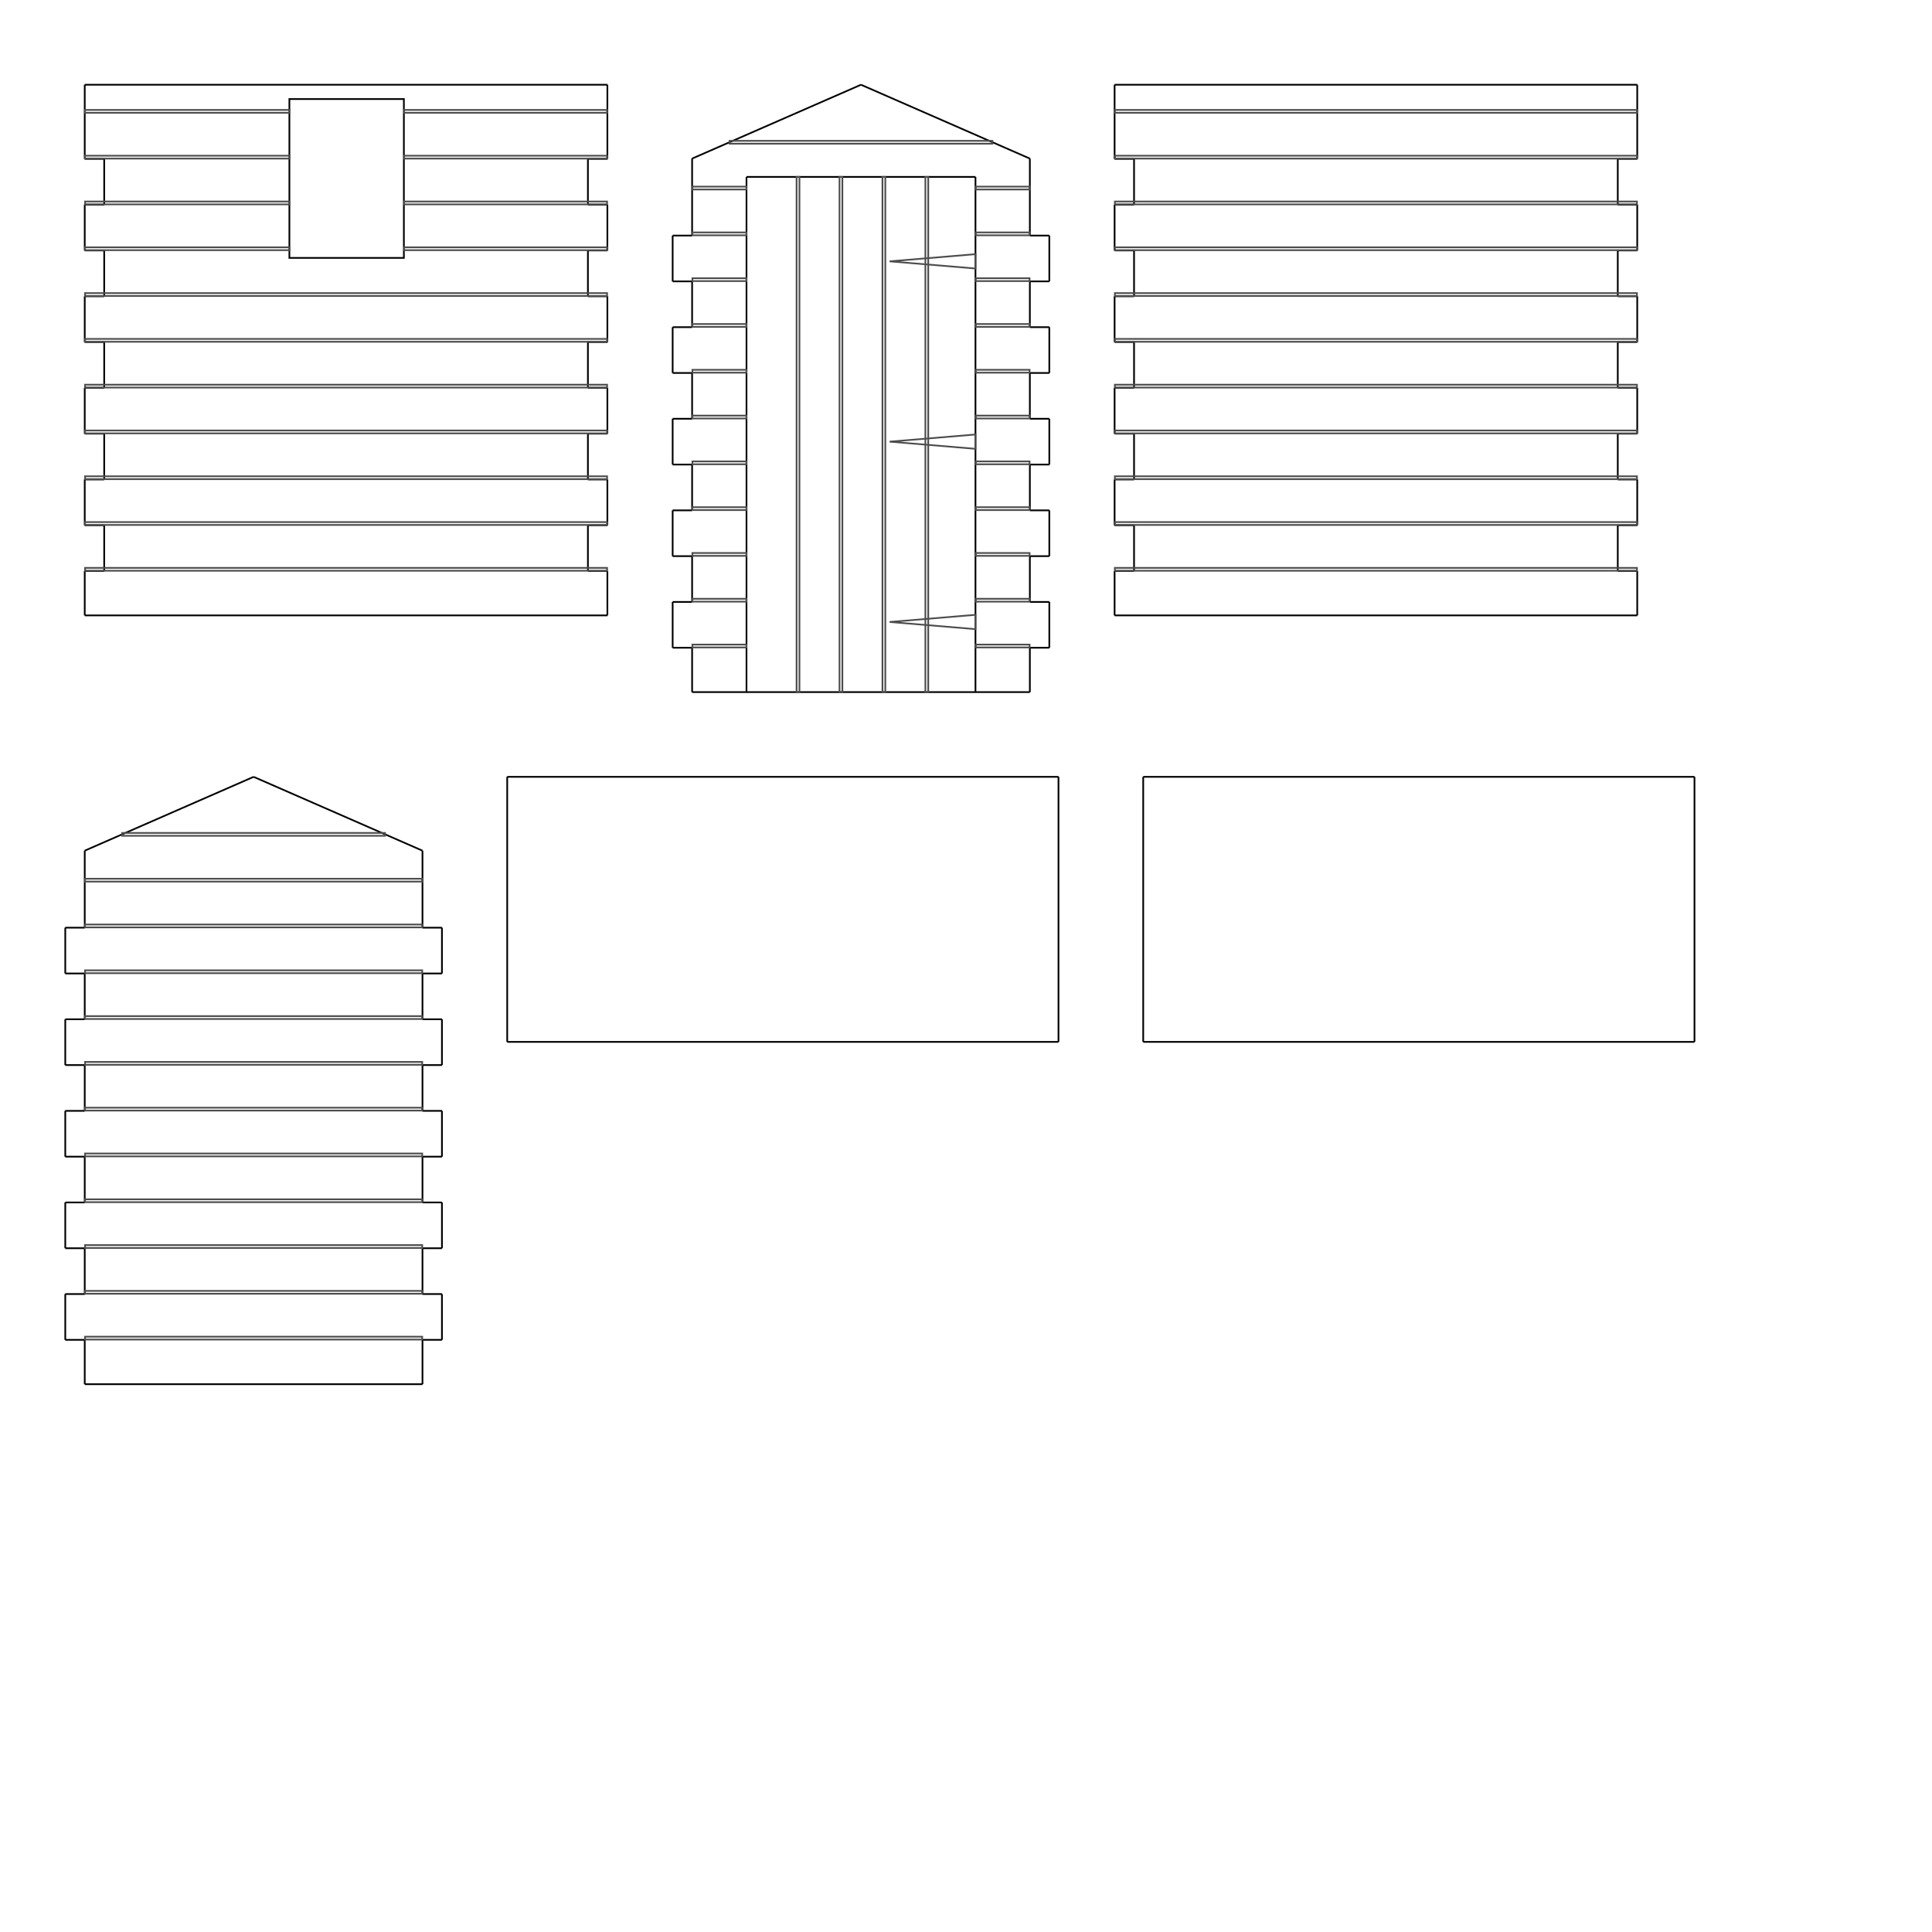 <?xml version="1.0" encoding="utf-8" ?>
<svg baseProfile="tiny" height="1140.0" version="1.2" width="1140.0" xmlns="http://www.w3.org/2000/svg" xmlns:ev="http://www.w3.org/2001/xml-events" xmlns:xlink="http://www.w3.org/1999/xlink"><defs /><line stroke="rgb(0%,0%,0%)" stroke-width="1" x1="50.0" x2="358.391" y1="50.0" y2="50.0" /><line stroke="rgb(0%,0%,0%)" stroke-width="1" x1="358.391" x2="358.391" y1="363.12" y2="336.942" /><line stroke="rgb(0%,0%,0%)" stroke-width="1" x1="358.391" x2="346.907" y1="336.942" y2="336.942" /><line stroke="rgb(0%,0%,0%)" stroke-width="1" x1="346.907" x2="346.907" y1="336.942" y2="309.92" /><line stroke="rgb(0%,0%,0%)" stroke-width="1" x1="346.907" x2="358.391" y1="309.92" y2="309.92" /><line stroke="rgb(0%,0%,0%)" stroke-width="1" x1="358.391" x2="358.391" y1="309.92" y2="282.898" /><line stroke="rgb(0%,0%,0%)" stroke-width="1" x1="358.391" x2="346.907" y1="282.898" y2="282.898" /><line stroke="rgb(0%,0%,0%)" stroke-width="1" x1="346.907" x2="346.907" y1="282.898" y2="255.876" /><line stroke="rgb(0%,0%,0%)" stroke-width="1" x1="346.907" x2="358.391" y1="255.876" y2="255.876" /><line stroke="rgb(0%,0%,0%)" stroke-width="1" x1="358.391" x2="358.391" y1="255.876" y2="228.853" /><line stroke="rgb(0%,0%,0%)" stroke-width="1" x1="358.391" x2="346.907" y1="228.853" y2="228.853" /><line stroke="rgb(0%,0%,0%)" stroke-width="1" x1="346.907" x2="346.907" y1="228.853" y2="201.831" /><line stroke="rgb(0%,0%,0%)" stroke-width="1" x1="346.907" x2="358.391" y1="201.831" y2="201.831" /><line stroke="rgb(0%,0%,0%)" stroke-width="1" x1="358.391" x2="358.391" y1="201.831" y2="174.809" /><line stroke="rgb(0%,0%,0%)" stroke-width="1" x1="358.391" x2="346.907" y1="174.809" y2="174.809" /><line stroke="rgb(0%,0%,0%)" stroke-width="1" x1="346.907" x2="346.907" y1="174.809" y2="147.787" /><line stroke="rgb(0%,0%,0%)" stroke-width="1" x1="346.907" x2="358.391" y1="147.787" y2="147.787" /><line stroke="rgb(0%,0%,0%)" stroke-width="1" x1="358.391" x2="358.391" y1="147.787" y2="120.764" /><line stroke="rgb(0%,0%,0%)" stroke-width="1" x1="358.391" x2="346.907" y1="120.764" y2="120.764" /><line stroke="rgb(0%,0%,0%)" stroke-width="1" x1="346.907" x2="346.907" y1="120.764" y2="93.742" /><line stroke="rgb(0%,0%,0%)" stroke-width="1" x1="346.907" x2="358.391" y1="93.742" y2="93.742" /><line stroke="rgb(0%,0%,0%)" stroke-width="1" x1="358.391" x2="358.391" y1="93.742" y2="66.72" /><line stroke="rgb(0%,0%,0%)" stroke-width="1" x1="358.391" x2="358.391" y1="66.72" y2="50.0" /><line stroke="rgb(0%,0%,0%)" stroke-width="1" x1="358.391" x2="50.0" y1="363.12" y2="363.12" /><line stroke="rgb(0%,0%,0%)" stroke-width="1" x1="50.0" x2="50.0" y1="363.12" y2="336.942" /><line stroke="rgb(0%,0%,0%)" stroke-width="1" x1="50.0" x2="61.484" y1="336.942" y2="336.942" /><line stroke="rgb(0%,0%,0%)" stroke-width="1" x1="61.484" x2="61.484" y1="336.942" y2="309.92" /><line stroke="rgb(0%,0%,0%)" stroke-width="1" x1="61.484" x2="50.0" y1="309.92" y2="309.92" /><line stroke="rgb(0%,0%,0%)" stroke-width="1" x1="50.0" x2="50.0" y1="309.92" y2="282.898" /><line stroke="rgb(0%,0%,0%)" stroke-width="1" x1="50.0" x2="61.484" y1="282.898" y2="282.898" /><line stroke="rgb(0%,0%,0%)" stroke-width="1" x1="61.484" x2="61.484" y1="282.898" y2="255.876" /><line stroke="rgb(0%,0%,0%)" stroke-width="1" x1="61.484" x2="50.0" y1="255.876" y2="255.876" /><line stroke="rgb(0%,0%,0%)" stroke-width="1" x1="50.0" x2="50.0" y1="255.876" y2="228.853" /><line stroke="rgb(0%,0%,0%)" stroke-width="1" x1="50.0" x2="61.484" y1="228.853" y2="228.853" /><line stroke="rgb(0%,0%,0%)" stroke-width="1" x1="61.484" x2="61.484" y1="228.853" y2="201.831" /><line stroke="rgb(0%,0%,0%)" stroke-width="1" x1="61.484" x2="50.0" y1="201.831" y2="201.831" /><line stroke="rgb(0%,0%,0%)" stroke-width="1" x1="50.0" x2="50.0" y1="201.831" y2="174.809" /><line stroke="rgb(0%,0%,0%)" stroke-width="1" x1="50.0" x2="61.484" y1="174.809" y2="174.809" /><line stroke="rgb(0%,0%,0%)" stroke-width="1" x1="61.484" x2="61.484" y1="174.809" y2="147.787" /><line stroke="rgb(0%,0%,0%)" stroke-width="1" x1="61.484" x2="50.0" y1="147.787" y2="147.787" /><line stroke="rgb(0%,0%,0%)" stroke-width="1" x1="50.0" x2="50.0" y1="147.787" y2="120.764" /><line stroke="rgb(0%,0%,0%)" stroke-width="1" x1="50.0" x2="61.484" y1="120.764" y2="120.764" /><line stroke="rgb(0%,0%,0%)" stroke-width="1" x1="61.484" x2="61.484" y1="120.764" y2="93.742" /><line stroke="rgb(0%,0%,0%)" stroke-width="1" x1="61.484" x2="50.0" y1="93.742" y2="93.742" /><line stroke="rgb(0%,0%,0%)" stroke-width="1" x1="50.0" x2="50.0" y1="93.742" y2="66.72" /><line stroke="rgb(0%,0%,0%)" stroke-width="1" x1="50.0" x2="50.0" y1="66.72" y2="50.0" /><rect fill="none" height="93.733" stroke="rgb(0%,0%,0%)" stroke-width="1" width="67.556" x="170.756" y="58.444" /><polygon fill="none" points="50.169,335.084 358.222,335.084 358.222,336.773 50.169,336.773 50.169,335.084" stroke="rgb(30%,30%,30%)" stroke-width="1" /><polygon fill="none" points="50.169,308.062 358.222,308.062 358.222,309.751 50.169,309.751 50.169,308.062" stroke="rgb(30%,30%,30%)" stroke-width="1" /><polygon fill="none" points="50.169,281.04 358.222,281.04 358.222,282.729 50.169,282.729 50.169,281.04" stroke="rgb(30%,30%,30%)" stroke-width="1" /><polygon fill="none" points="50.169,254.018 358.222,254.018 358.222,255.707 50.169,255.707 50.169,254.018" stroke="rgb(30%,30%,30%)" stroke-width="1" /><polygon fill="none" points="50.169,226.996 358.222,226.996 358.222,228.684 50.169,228.684 50.169,226.996" stroke="rgb(30%,30%,30%)" stroke-width="1" /><polygon fill="none" points="50.169,199.973 358.222,199.973 358.222,201.662 50.169,201.662 50.169,199.973" stroke="rgb(30%,30%,30%)" stroke-width="1" /><polygon fill="none" points="50.169,172.951 358.222,172.951 358.222,174.64 50.169,174.64 50.169,172.951" stroke="rgb(30%,30%,30%)" stroke-width="1" /><polygon fill="none" points="50.169,145.929 170.756,145.929 170.756,147.618 50.169,147.618 50.169,145.929" stroke="rgb(30%,30%,30%)" stroke-width="1" /><polygon fill="none" points="238.48,145.929 358.222,145.929 358.222,147.618 238.48,147.618 238.48,145.929" stroke="rgb(30%,30%,30%)" stroke-width="1" /><polygon fill="none" points="50.169,118.907 170.756,118.907 170.756,120.596 50.169,120.596 50.169,118.907" stroke="rgb(30%,30%,30%)" stroke-width="1" /><polygon fill="none" points="238.48,118.907 358.222,118.907 358.222,120.596 238.48,120.596 238.48,118.907" stroke="rgb(30%,30%,30%)" stroke-width="1" /><polygon fill="none" points="50.169,91.884 170.756,91.884 170.756,93.573 50.169,93.573 50.169,91.884" stroke="rgb(30%,30%,30%)" stroke-width="1" /><polygon fill="none" points="238.48,91.884 358.222,91.884 358.222,93.573 238.48,93.573 238.48,91.884" stroke="rgb(30%,30%,30%)" stroke-width="1" /><polygon fill="none" points="50.169,64.862 170.756,64.862 170.756,66.551 50.169,66.551 50.169,64.862" stroke="rgb(30%,30%,30%)" stroke-width="1" /><polygon fill="none" points="238.48,64.862 358.222,64.862 358.222,66.551 238.48,66.551 238.48,64.862" stroke="rgb(30%,30%,30%)" stroke-width="1" /><line stroke="rgb(0%,0%,0%)" stroke-width="1" x1="408.391" x2="508.036" y1="93.573" y2="50.0" /><line stroke="rgb(0%,0%,0%)" stroke-width="1" x1="508.036" x2="607.68" y1="50.0" y2="93.573" /><line stroke="rgb(0%,0%,0%)" stroke-width="1" x1="607.68" x2="607.68" y1="408.382" y2="382.204" /><line stroke="rgb(0%,0%,0%)" stroke-width="1" x1="607.68" x2="619.164" y1="382.204" y2="382.204" /><line stroke="rgb(0%,0%,0%)" stroke-width="1" x1="619.164" x2="619.164" y1="382.204" y2="355.182" /><line stroke="rgb(0%,0%,0%)" stroke-width="1" x1="619.164" x2="607.68" y1="355.182" y2="355.182" /><line stroke="rgb(0%,0%,0%)" stroke-width="1" x1="607.68" x2="607.68" y1="355.182" y2="328.16" /><line stroke="rgb(0%,0%,0%)" stroke-width="1" x1="607.68" x2="619.164" y1="328.16" y2="328.16" /><line stroke="rgb(0%,0%,0%)" stroke-width="1" x1="619.164" x2="619.164" y1="328.16" y2="301.138" /><line stroke="rgb(0%,0%,0%)" stroke-width="1" x1="619.164" x2="607.68" y1="301.138" y2="301.138" /><line stroke="rgb(0%,0%,0%)" stroke-width="1" x1="607.68" x2="607.68" y1="301.138" y2="274.116" /><line stroke="rgb(0%,0%,0%)" stroke-width="1" x1="607.68" x2="619.164" y1="274.116" y2="274.116" /><line stroke="rgb(0%,0%,0%)" stroke-width="1" x1="619.164" x2="619.164" y1="274.116" y2="247.093" /><line stroke="rgb(0%,0%,0%)" stroke-width="1" x1="619.164" x2="607.68" y1="247.093" y2="247.093" /><line stroke="rgb(0%,0%,0%)" stroke-width="1" x1="607.68" x2="607.68" y1="247.093" y2="220.071" /><line stroke="rgb(0%,0%,0%)" stroke-width="1" x1="607.68" x2="619.164" y1="220.071" y2="220.071" /><line stroke="rgb(0%,0%,0%)" stroke-width="1" x1="619.164" x2="619.164" y1="220.071" y2="193.049" /><line stroke="rgb(0%,0%,0%)" stroke-width="1" x1="619.164" x2="607.68" y1="193.049" y2="193.049" /><line stroke="rgb(0%,0%,0%)" stroke-width="1" x1="607.68" x2="607.68" y1="193.049" y2="166.027" /><line stroke="rgb(0%,0%,0%)" stroke-width="1" x1="607.68" x2="619.164" y1="166.027" y2="166.027" /><line stroke="rgb(0%,0%,0%)" stroke-width="1" x1="619.164" x2="619.164" y1="166.027" y2="139.004" /><line stroke="rgb(0%,0%,0%)" stroke-width="1" x1="619.164" x2="607.68" y1="139.004" y2="139.004" /><line stroke="rgb(0%,0%,0%)" stroke-width="1" x1="607.68" x2="607.68" y1="139.004" y2="111.982" /><line stroke="rgb(0%,0%,0%)" stroke-width="1" x1="607.68" x2="607.68" y1="111.982" y2="93.573" /><line stroke="rgb(0%,0%,0%)" stroke-width="1" x1="607.68" x2="408.391" y1="408.382" y2="408.382" /><line stroke="rgb(0%,0%,0%)" stroke-width="1" x1="408.391" x2="408.391" y1="408.382" y2="382.204" /><line stroke="rgb(0%,0%,0%)" stroke-width="1" x1="408.391" x2="396.907" y1="382.204" y2="382.204" /><line stroke="rgb(0%,0%,0%)" stroke-width="1" x1="396.907" x2="396.907" y1="382.204" y2="355.182" /><line stroke="rgb(0%,0%,0%)" stroke-width="1" x1="396.907" x2="408.391" y1="355.182" y2="355.182" /><line stroke="rgb(0%,0%,0%)" stroke-width="1" x1="408.391" x2="408.391" y1="355.182" y2="328.16" /><line stroke="rgb(0%,0%,0%)" stroke-width="1" x1="408.391" x2="396.907" y1="328.16" y2="328.16" /><line stroke="rgb(0%,0%,0%)" stroke-width="1" x1="396.907" x2="396.907" y1="328.16" y2="301.138" /><line stroke="rgb(0%,0%,0%)" stroke-width="1" x1="396.907" x2="408.391" y1="301.138" y2="301.138" /><line stroke="rgb(0%,0%,0%)" stroke-width="1" x1="408.391" x2="408.391" y1="301.138" y2="274.116" /><line stroke="rgb(0%,0%,0%)" stroke-width="1" x1="408.391" x2="396.907" y1="274.116" y2="274.116" /><line stroke="rgb(0%,0%,0%)" stroke-width="1" x1="396.907" x2="396.907" y1="274.116" y2="247.093" /><line stroke="rgb(0%,0%,0%)" stroke-width="1" x1="396.907" x2="408.391" y1="247.093" y2="247.093" /><line stroke="rgb(0%,0%,0%)" stroke-width="1" x1="408.391" x2="408.391" y1="247.093" y2="220.071" /><line stroke="rgb(0%,0%,0%)" stroke-width="1" x1="408.391" x2="396.907" y1="220.071" y2="220.071" /><line stroke="rgb(0%,0%,0%)" stroke-width="1" x1="396.907" x2="396.907" y1="220.071" y2="193.049" /><line stroke="rgb(0%,0%,0%)" stroke-width="1" x1="396.907" x2="408.391" y1="193.049" y2="193.049" /><line stroke="rgb(0%,0%,0%)" stroke-width="1" x1="408.391" x2="408.391" y1="193.049" y2="166.027" /><line stroke="rgb(0%,0%,0%)" stroke-width="1" x1="408.391" x2="396.907" y1="166.027" y2="166.027" /><line stroke="rgb(0%,0%,0%)" stroke-width="1" x1="396.907" x2="396.907" y1="166.027" y2="139.004" /><line stroke="rgb(0%,0%,0%)" stroke-width="1" x1="396.907" x2="408.391" y1="139.004" y2="139.004" /><line stroke="rgb(0%,0%,0%)" stroke-width="1" x1="408.391" x2="408.391" y1="139.004" y2="111.982" /><line stroke="rgb(0%,0%,0%)" stroke-width="1" x1="408.391" x2="408.391" y1="111.982" y2="93.573" /><line stroke="rgb(0%,0%,0%)" stroke-width="1" x1="440.48" x2="440.48" y1="408.382" y2="104.382" /><line stroke="rgb(0%,0%,0%)" stroke-width="1" x1="440.48" x2="575.591" y1="104.382" y2="104.382" /><line stroke="rgb(0%,0%,0%)" stroke-width="1" x1="575.591" x2="575.591" y1="104.382" y2="408.382" /><polygon fill="none" points="408.56,380.347 440.48,380.347 440.48,382.036 408.56,382.036 408.56,380.347" stroke="rgb(30%,30%,30%)" stroke-width="1" /><polygon fill="none" points="575.76,380.347 607.511,380.347 607.511,382.036 575.76,382.036 575.76,380.347" stroke="rgb(30%,30%,30%)" stroke-width="1" /><polygon fill="none" points="408.56,353.324 440.48,353.324 440.48,355.013 408.56,355.013 408.56,353.324" stroke="rgb(30%,30%,30%)" stroke-width="1" /><polygon fill="none" points="575.76,353.324 607.511,353.324 607.511,355.013 575.76,355.013 575.76,353.324" stroke="rgb(30%,30%,30%)" stroke-width="1" /><polygon fill="none" points="408.56,326.302 440.48,326.302 440.48,327.991 408.56,327.991 408.56,326.302" stroke="rgb(30%,30%,30%)" stroke-width="1" /><polygon fill="none" points="575.76,326.302 607.511,326.302 607.511,327.991 575.76,327.991 575.76,326.302" stroke="rgb(30%,30%,30%)" stroke-width="1" /><polygon fill="none" points="408.56,299.28 440.48,299.28 440.48,300.969 408.56,300.969 408.56,299.28" stroke="rgb(30%,30%,30%)" stroke-width="1" /><polygon fill="none" points="575.76,299.28 607.511,299.28 607.511,300.969 575.76,300.969 575.76,299.28" stroke="rgb(30%,30%,30%)" stroke-width="1" /><polygon fill="none" points="408.56,272.258 440.48,272.258 440.48,273.947 408.56,273.947 408.56,272.258" stroke="rgb(30%,30%,30%)" stroke-width="1" /><polygon fill="none" points="575.76,272.258 607.511,272.258 607.511,273.947 575.76,273.947 575.76,272.258" stroke="rgb(30%,30%,30%)" stroke-width="1" /><polygon fill="none" points="408.56,245.236 440.48,245.236 440.48,246.924 408.56,246.924 408.56,245.236" stroke="rgb(30%,30%,30%)" stroke-width="1" /><polygon fill="none" points="575.76,245.236 607.511,245.236 607.511,246.924 575.76,246.924 575.76,245.236" stroke="rgb(30%,30%,30%)" stroke-width="1" /><polygon fill="none" points="408.56,218.213 440.48,218.213 440.48,219.902 408.56,219.902 408.56,218.213" stroke="rgb(30%,30%,30%)" stroke-width="1" /><polygon fill="none" points="575.76,218.213 607.511,218.213 607.511,219.902 575.76,219.902 575.76,218.213" stroke="rgb(30%,30%,30%)" stroke-width="1" /><polygon fill="none" points="408.56,191.191 440.48,191.191 440.48,192.88 408.56,192.88 408.56,191.191" stroke="rgb(30%,30%,30%)" stroke-width="1" /><polygon fill="none" points="575.76,191.191 607.511,191.191 607.511,192.88 575.76,192.88 575.76,191.191" stroke="rgb(30%,30%,30%)" stroke-width="1" /><polygon fill="none" points="408.56,164.169 440.48,164.169 440.48,165.858 408.56,165.858 408.56,164.169" stroke="rgb(30%,30%,30%)" stroke-width="1" /><polygon fill="none" points="575.76,164.169 607.511,164.169 607.511,165.858 575.76,165.858 575.76,164.169" stroke="rgb(30%,30%,30%)" stroke-width="1" /><polygon fill="none" points="408.56,137.147 440.48,137.147 440.48,138.836 408.56,138.836 408.56,137.147" stroke="rgb(30%,30%,30%)" stroke-width="1" /><polygon fill="none" points="575.76,137.147 607.511,137.147 607.511,138.836 575.76,138.836 575.76,137.147" stroke="rgb(30%,30%,30%)" stroke-width="1" /><polygon fill="none" points="408.56,110.124 440.48,110.124 440.48,111.813 408.56,111.813 408.56,110.124" stroke="rgb(30%,30%,30%)" stroke-width="1" /><polygon fill="none" points="575.76,110.124 607.511,110.124 607.511,111.813 575.76,111.813 575.76,110.124" stroke="rgb(30%,30%,30%)" stroke-width="1" /><polygon fill="none" points="430.516,83.102 585.556,83.102 585.556,84.791 430.516,84.791 430.516,83.102" stroke="rgb(30%,30%,30%)" stroke-width="1" /><rect fill="none" height="304.0" stroke="rgb(30%,30%,30%)" stroke-width="1" width="1.689" x="470.036" y="104.382" /><rect fill="none" height="304.0" stroke="rgb(30%,30%,30%)" stroke-width="1" width="1.689" x="495.369" y="104.382" /><rect fill="none" height="304.0" stroke="rgb(30%,30%,30%)" stroke-width="1" width="1.689" x="520.702" y="104.382" /><rect fill="none" height="304.0" stroke="rgb(30%,30%,30%)" stroke-width="1" width="1.689" x="546.036" y="104.382" /><polygon fill="none" points="575.591,149.982 524.924,154.204 575.591,158.427 575.591,149.982" stroke="rgb(30%,30%,30%)" stroke-width="1" /><polygon fill="none" points="575.591,256.382 524.924,260.604 575.591,264.827 575.591,256.382" stroke="rgb(30%,30%,30%)" stroke-width="1" /><polygon fill="none" points="575.591,362.782 524.924,367.004 575.591,371.227 575.591,362.782" stroke="rgb(30%,30%,30%)" stroke-width="1" /><line stroke="rgb(0%,0%,0%)" stroke-width="1" x1="657.68" x2="966.071" y1="50.0" y2="50.0" /><line stroke="rgb(0%,0%,0%)" stroke-width="1" x1="966.071" x2="966.071" y1="363.12" y2="336.942" /><line stroke="rgb(0%,0%,0%)" stroke-width="1" x1="966.071" x2="954.587" y1="336.942" y2="336.942" /><line stroke="rgb(0%,0%,0%)" stroke-width="1" x1="954.587" x2="954.587" y1="336.942" y2="309.92" /><line stroke="rgb(0%,0%,0%)" stroke-width="1" x1="954.587" x2="966.071" y1="309.92" y2="309.92" /><line stroke="rgb(0%,0%,0%)" stroke-width="1" x1="966.071" x2="966.071" y1="309.92" y2="282.898" /><line stroke="rgb(0%,0%,0%)" stroke-width="1" x1="966.071" x2="954.587" y1="282.898" y2="282.898" /><line stroke="rgb(0%,0%,0%)" stroke-width="1" x1="954.587" x2="954.587" y1="282.898" y2="255.876" /><line stroke="rgb(0%,0%,0%)" stroke-width="1" x1="954.587" x2="966.071" y1="255.876" y2="255.876" /><line stroke="rgb(0%,0%,0%)" stroke-width="1" x1="966.071" x2="966.071" y1="255.876" y2="228.853" /><line stroke="rgb(0%,0%,0%)" stroke-width="1" x1="966.071" x2="954.587" y1="228.853" y2="228.853" /><line stroke="rgb(0%,0%,0%)" stroke-width="1" x1="954.587" x2="954.587" y1="228.853" y2="201.831" /><line stroke="rgb(0%,0%,0%)" stroke-width="1" x1="954.587" x2="966.071" y1="201.831" y2="201.831" /><line stroke="rgb(0%,0%,0%)" stroke-width="1" x1="966.071" x2="966.071" y1="201.831" y2="174.809" /><line stroke="rgb(0%,0%,0%)" stroke-width="1" x1="966.071" x2="954.587" y1="174.809" y2="174.809" /><line stroke="rgb(0%,0%,0%)" stroke-width="1" x1="954.587" x2="954.587" y1="174.809" y2="147.787" /><line stroke="rgb(0%,0%,0%)" stroke-width="1" x1="954.587" x2="966.071" y1="147.787" y2="147.787" /><line stroke="rgb(0%,0%,0%)" stroke-width="1" x1="966.071" x2="966.071" y1="147.787" y2="120.764" /><line stroke="rgb(0%,0%,0%)" stroke-width="1" x1="966.071" x2="954.587" y1="120.764" y2="120.764" /><line stroke="rgb(0%,0%,0%)" stroke-width="1" x1="954.587" x2="954.587" y1="120.764" y2="93.742" /><line stroke="rgb(0%,0%,0%)" stroke-width="1" x1="954.587" x2="966.071" y1="93.742" y2="93.742" /><line stroke="rgb(0%,0%,0%)" stroke-width="1" x1="966.071" x2="966.071" y1="93.742" y2="66.72" /><line stroke="rgb(0%,0%,0%)" stroke-width="1" x1="966.071" x2="966.071" y1="66.72" y2="50.0" /><line stroke="rgb(0%,0%,0%)" stroke-width="1" x1="966.071" x2="657.68" y1="363.12" y2="363.12" /><line stroke="rgb(0%,0%,0%)" stroke-width="1" x1="657.68" x2="657.68" y1="363.12" y2="336.942" /><line stroke="rgb(0%,0%,0%)" stroke-width="1" x1="657.68" x2="669.164" y1="336.942" y2="336.942" /><line stroke="rgb(0%,0%,0%)" stroke-width="1" x1="669.164" x2="669.164" y1="336.942" y2="309.92" /><line stroke="rgb(0%,0%,0%)" stroke-width="1" x1="669.164" x2="657.68" y1="309.92" y2="309.92" /><line stroke="rgb(0%,0%,0%)" stroke-width="1" x1="657.68" x2="657.68" y1="309.92" y2="282.898" /><line stroke="rgb(0%,0%,0%)" stroke-width="1" x1="657.68" x2="669.164" y1="282.898" y2="282.898" /><line stroke="rgb(0%,0%,0%)" stroke-width="1" x1="669.164" x2="669.164" y1="282.898" y2="255.876" /><line stroke="rgb(0%,0%,0%)" stroke-width="1" x1="669.164" x2="657.68" y1="255.876" y2="255.876" /><line stroke="rgb(0%,0%,0%)" stroke-width="1" x1="657.68" x2="657.68" y1="255.876" y2="228.853" /><line stroke="rgb(0%,0%,0%)" stroke-width="1" x1="657.68" x2="669.164" y1="228.853" y2="228.853" /><line stroke="rgb(0%,0%,0%)" stroke-width="1" x1="669.164" x2="669.164" y1="228.853" y2="201.831" /><line stroke="rgb(0%,0%,0%)" stroke-width="1" x1="669.164" x2="657.68" y1="201.831" y2="201.831" /><line stroke="rgb(0%,0%,0%)" stroke-width="1" x1="657.68" x2="657.68" y1="201.831" y2="174.809" /><line stroke="rgb(0%,0%,0%)" stroke-width="1" x1="657.68" x2="669.164" y1="174.809" y2="174.809" /><line stroke="rgb(0%,0%,0%)" stroke-width="1" x1="669.164" x2="669.164" y1="174.809" y2="147.787" /><line stroke="rgb(0%,0%,0%)" stroke-width="1" x1="669.164" x2="657.68" y1="147.787" y2="147.787" /><line stroke="rgb(0%,0%,0%)" stroke-width="1" x1="657.68" x2="657.68" y1="147.787" y2="120.764" /><line stroke="rgb(0%,0%,0%)" stroke-width="1" x1="657.68" x2="669.164" y1="120.764" y2="120.764" /><line stroke="rgb(0%,0%,0%)" stroke-width="1" x1="669.164" x2="669.164" y1="120.764" y2="93.742" /><line stroke="rgb(0%,0%,0%)" stroke-width="1" x1="669.164" x2="657.68" y1="93.742" y2="93.742" /><line stroke="rgb(0%,0%,0%)" stroke-width="1" x1="657.68" x2="657.68" y1="93.742" y2="66.72" /><line stroke="rgb(0%,0%,0%)" stroke-width="1" x1="657.68" x2="657.68" y1="66.72" y2="50.0" /><polygon fill="none" points="657.849,335.084 965.902,335.084 965.902,336.773 657.849,336.773 657.849,335.084" stroke="rgb(30%,30%,30%)" stroke-width="1" /><polygon fill="none" points="657.849,308.062 965.902,308.062 965.902,309.751 657.849,309.751 657.849,308.062" stroke="rgb(30%,30%,30%)" stroke-width="1" /><polygon fill="none" points="657.849,281.04 965.902,281.04 965.902,282.729 657.849,282.729 657.849,281.04" stroke="rgb(30%,30%,30%)" stroke-width="1" /><polygon fill="none" points="657.849,254.018 965.902,254.018 965.902,255.707 657.849,255.707 657.849,254.018" stroke="rgb(30%,30%,30%)" stroke-width="1" /><polygon fill="none" points="657.849,226.996 965.902,226.996 965.902,228.684 657.849,228.684 657.849,226.996" stroke="rgb(30%,30%,30%)" stroke-width="1" /><polygon fill="none" points="657.849,199.973 965.902,199.973 965.902,201.662 657.849,201.662 657.849,199.973" stroke="rgb(30%,30%,30%)" stroke-width="1" /><polygon fill="none" points="657.849,172.951 965.902,172.951 965.902,174.64 657.849,174.64 657.849,172.951" stroke="rgb(30%,30%,30%)" stroke-width="1" /><polygon fill="none" points="657.849,145.929 965.902,145.929 965.902,147.618 657.849,147.618 657.849,145.929" stroke="rgb(30%,30%,30%)" stroke-width="1" /><polygon fill="none" points="657.849,118.907 965.902,118.907 965.902,120.596 657.849,120.596 657.849,118.907" stroke="rgb(30%,30%,30%)" stroke-width="1" /><polygon fill="none" points="657.849,91.884 965.902,91.884 965.902,93.573 657.849,93.573 657.849,91.884" stroke="rgb(30%,30%,30%)" stroke-width="1" /><polygon fill="none" points="657.849,64.862 965.902,64.862 965.902,66.551 657.849,66.551 657.849,64.862" stroke="rgb(30%,30%,30%)" stroke-width="1" /><line stroke="rgb(0%,0%,0%)" stroke-width="1" x1="50.0" x2="149.644" y1="501.956" y2="458.382" /><line stroke="rgb(0%,0%,0%)" stroke-width="1" x1="149.644" x2="249.289" y1="458.382" y2="501.956" /><line stroke="rgb(0%,0%,0%)" stroke-width="1" x1="249.289" x2="249.289" y1="816.764" y2="790.587" /><line stroke="rgb(0%,0%,0%)" stroke-width="1" x1="249.289" x2="260.773" y1="790.587" y2="790.587" /><line stroke="rgb(0%,0%,0%)" stroke-width="1" x1="260.773" x2="260.773" y1="790.587" y2="763.564" /><line stroke="rgb(0%,0%,0%)" stroke-width="1" x1="260.773" x2="249.289" y1="763.564" y2="763.564" /><line stroke="rgb(0%,0%,0%)" stroke-width="1" x1="249.289" x2="249.289" y1="763.564" y2="736.542" /><line stroke="rgb(0%,0%,0%)" stroke-width="1" x1="249.289" x2="260.773" y1="736.542" y2="736.542" /><line stroke="rgb(0%,0%,0%)" stroke-width="1" x1="260.773" x2="260.773" y1="736.542" y2="709.52" /><line stroke="rgb(0%,0%,0%)" stroke-width="1" x1="260.773" x2="249.289" y1="709.52" y2="709.52" /><line stroke="rgb(0%,0%,0%)" stroke-width="1" x1="249.289" x2="249.289" y1="709.52" y2="682.498" /><line stroke="rgb(0%,0%,0%)" stroke-width="1" x1="249.289" x2="260.773" y1="682.498" y2="682.498" /><line stroke="rgb(0%,0%,0%)" stroke-width="1" x1="260.773" x2="260.773" y1="682.498" y2="655.476" /><line stroke="rgb(0%,0%,0%)" stroke-width="1" x1="260.773" x2="249.289" y1="655.476" y2="655.476" /><line stroke="rgb(0%,0%,0%)" stroke-width="1" x1="249.289" x2="249.289" y1="655.476" y2="628.453" /><line stroke="rgb(0%,0%,0%)" stroke-width="1" x1="249.289" x2="260.773" y1="628.453" y2="628.453" /><line stroke="rgb(0%,0%,0%)" stroke-width="1" x1="260.773" x2="260.773" y1="628.453" y2="601.431" /><line stroke="rgb(0%,0%,0%)" stroke-width="1" x1="260.773" x2="249.289" y1="601.431" y2="601.431" /><line stroke="rgb(0%,0%,0%)" stroke-width="1" x1="249.289" x2="249.289" y1="601.431" y2="574.409" /><line stroke="rgb(0%,0%,0%)" stroke-width="1" x1="249.289" x2="260.773" y1="574.409" y2="574.409" /><line stroke="rgb(0%,0%,0%)" stroke-width="1" x1="260.773" x2="260.773" y1="574.409" y2="547.387" /><line stroke="rgb(0%,0%,0%)" stroke-width="1" x1="260.773" x2="249.289" y1="547.387" y2="547.387" /><line stroke="rgb(0%,0%,0%)" stroke-width="1" x1="249.289" x2="249.289" y1="547.387" y2="520.364" /><line stroke="rgb(0%,0%,0%)" stroke-width="1" x1="249.289" x2="249.289" y1="520.364" y2="501.956" /><line stroke="rgb(0%,0%,0%)" stroke-width="1" x1="249.289" x2="50.0" y1="816.764" y2="816.764" /><line stroke="rgb(0%,0%,0%)" stroke-width="1" x1="50.0" x2="50.0" y1="816.764" y2="790.587" /><line stroke="rgb(0%,0%,0%)" stroke-width="1" x1="50.0" x2="38.516" y1="790.587" y2="790.587" /><line stroke="rgb(0%,0%,0%)" stroke-width="1" x1="38.516" x2="38.516" y1="790.587" y2="763.564" /><line stroke="rgb(0%,0%,0%)" stroke-width="1" x1="38.516" x2="50.0" y1="763.564" y2="763.564" /><line stroke="rgb(0%,0%,0%)" stroke-width="1" x1="50.0" x2="50.0" y1="763.564" y2="736.542" /><line stroke="rgb(0%,0%,0%)" stroke-width="1" x1="50.0" x2="38.516" y1="736.542" y2="736.542" /><line stroke="rgb(0%,0%,0%)" stroke-width="1" x1="38.516" x2="38.516" y1="736.542" y2="709.52" /><line stroke="rgb(0%,0%,0%)" stroke-width="1" x1="38.516" x2="50.0" y1="709.52" y2="709.52" /><line stroke="rgb(0%,0%,0%)" stroke-width="1" x1="50.0" x2="50.0" y1="709.52" y2="682.498" /><line stroke="rgb(0%,0%,0%)" stroke-width="1" x1="50.0" x2="38.516" y1="682.498" y2="682.498" /><line stroke="rgb(0%,0%,0%)" stroke-width="1" x1="38.516" x2="38.516" y1="682.498" y2="655.476" /><line stroke="rgb(0%,0%,0%)" stroke-width="1" x1="38.516" x2="50.0" y1="655.476" y2="655.476" /><line stroke="rgb(0%,0%,0%)" stroke-width="1" x1="50.0" x2="50.0" y1="655.476" y2="628.453" /><line stroke="rgb(0%,0%,0%)" stroke-width="1" x1="50.0" x2="38.516" y1="628.453" y2="628.453" /><line stroke="rgb(0%,0%,0%)" stroke-width="1" x1="38.516" x2="38.516" y1="628.453" y2="601.431" /><line stroke="rgb(0%,0%,0%)" stroke-width="1" x1="38.516" x2="50.0" y1="601.431" y2="601.431" /><line stroke="rgb(0%,0%,0%)" stroke-width="1" x1="50.0" x2="50.0" y1="601.431" y2="574.409" /><line stroke="rgb(0%,0%,0%)" stroke-width="1" x1="50.0" x2="38.516" y1="574.409" y2="574.409" /><line stroke="rgb(0%,0%,0%)" stroke-width="1" x1="38.516" x2="38.516" y1="574.409" y2="547.387" /><line stroke="rgb(0%,0%,0%)" stroke-width="1" x1="38.516" x2="50.0" y1="547.387" y2="547.387" /><line stroke="rgb(0%,0%,0%)" stroke-width="1" x1="50.0" x2="50.0" y1="547.387" y2="520.364" /><line stroke="rgb(0%,0%,0%)" stroke-width="1" x1="50.0" x2="50.0" y1="520.364" y2="501.956" /><polygon fill="none" points="50.169,788.729 249.12,788.729 249.12,790.418 50.169,790.418 50.169,788.729" stroke="rgb(30%,30%,30%)" stroke-width="1" /><polygon fill="none" points="50.169,761.707 249.12,761.707 249.12,763.396 50.169,763.396 50.169,761.707" stroke="rgb(30%,30%,30%)" stroke-width="1" /><polygon fill="none" points="50.169,734.684 249.12,734.684 249.12,736.373 50.169,736.373 50.169,734.684" stroke="rgb(30%,30%,30%)" stroke-width="1" /><polygon fill="none" points="50.169,707.662 249.12,707.662 249.12,709.351 50.169,709.351 50.169,707.662" stroke="rgb(30%,30%,30%)" stroke-width="1" /><polygon fill="none" points="50.169,680.64 249.12,680.64 249.12,682.329 50.169,682.329 50.169,680.64" stroke="rgb(30%,30%,30%)" stroke-width="1" /><polygon fill="none" points="50.169,653.618 249.12,653.618 249.12,655.307 50.169,655.307 50.169,653.618" stroke="rgb(30%,30%,30%)" stroke-width="1" /><polygon fill="none" points="50.169,626.596 249.12,626.596 249.12,628.284 50.169,628.284 50.169,626.596" stroke="rgb(30%,30%,30%)" stroke-width="1" /><polygon fill="none" points="50.169,599.573 249.12,599.573 249.12,601.262 50.169,601.262 50.169,599.573" stroke="rgb(30%,30%,30%)" stroke-width="1" /><polygon fill="none" points="50.169,572.551 249.12,572.551 249.12,574.24 50.169,574.24 50.169,572.551" stroke="rgb(30%,30%,30%)" stroke-width="1" /><polygon fill="none" points="50.169,545.529 249.12,545.529 249.12,547.218 50.169,547.218 50.169,545.529" stroke="rgb(30%,30%,30%)" stroke-width="1" /><polygon fill="none" points="50.169,518.507 249.12,518.507 249.12,520.196 50.169,520.196 50.169,518.507" stroke="rgb(30%,30%,30%)" stroke-width="1" /><polygon fill="none" points="72.124,491.484 227.164,491.484 227.164,493.173 72.124,493.173 72.124,491.484" stroke="rgb(30%,30%,30%)" stroke-width="1" /><line stroke="rgb(0%,0%,0%)" stroke-width="1" x1="299.289" x2="624.569" y1="458.382" y2="458.382" /><line stroke="rgb(0%,0%,0%)" stroke-width="1" x1="624.569" x2="624.569" y1="458.382" y2="614.773" /><line stroke="rgb(0%,0%,0%)" stroke-width="1" x1="624.569" x2="299.289" y1="614.773" y2="614.773" /><line stroke="rgb(0%,0%,0%)" stroke-width="1" x1="299.289" x2="299.289" y1="614.773" y2="458.382" /><line stroke="rgb(0%,0%,0%)" stroke-width="1" x1="674.569" x2="999.849" y1="458.382" y2="458.382" /><line stroke="rgb(0%,0%,0%)" stroke-width="1" x1="999.849" x2="999.849" y1="458.382" y2="614.773" /><line stroke="rgb(0%,0%,0%)" stroke-width="1" x1="999.849" x2="674.569" y1="614.773" y2="614.773" /><line stroke="rgb(0%,0%,0%)" stroke-width="1" x1="674.569" x2="674.569" y1="614.773" y2="458.382" /></svg>